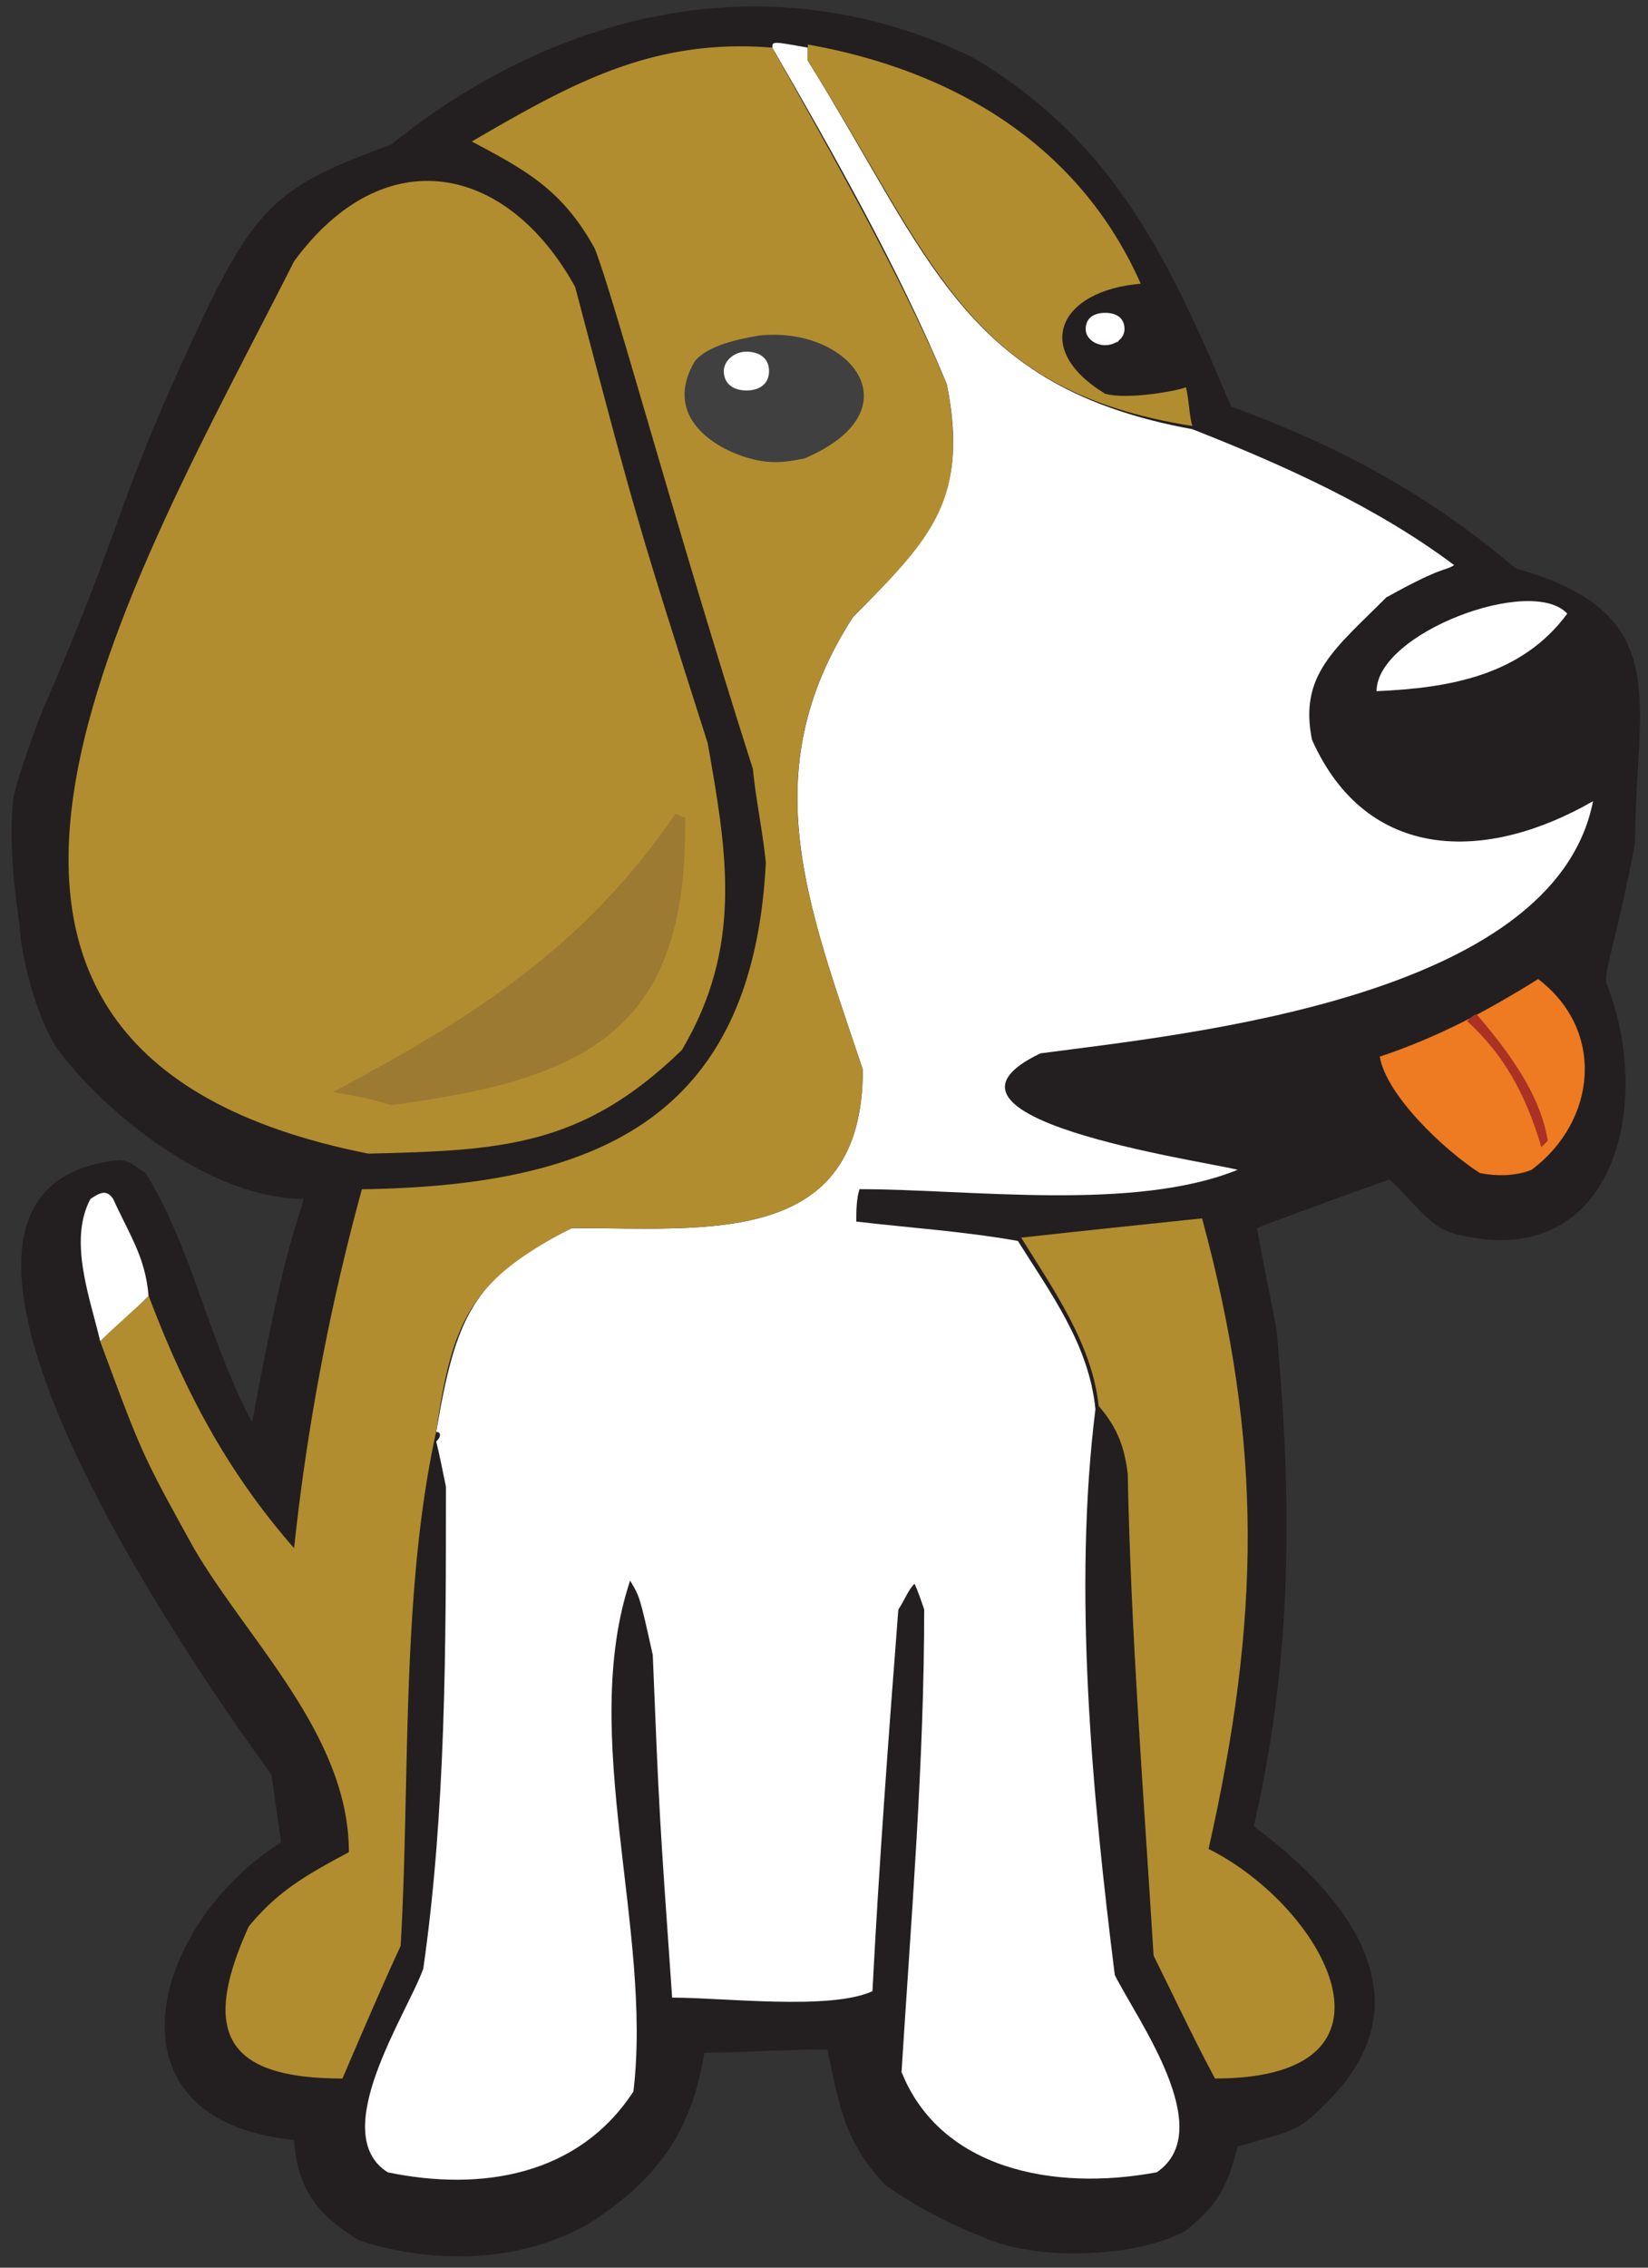 <svg xmlns="http://www.w3.org/2000/svg" width="200" height="275" fill="none"><rect width="100%" height="100%" fill="#333333" stroke="none"/><g clip-path="url(#a)"><mask id="b" width="200" height="276" x="0" y="-1" maskUnits="userSpaceOnUse" style="mask-type:luminance"><path fill="#fff" d="M200-.49H0v274.51h200z"/></mask><g mask="url(#b)"><path fill="#231F20" d="M43.53 271.67c-5.1-3.14-7.45-6.28-7.84-12.16-23.93-2.35-17.26-26.27-1.57-36.08l-1.18-8.23c-7.45-10.2-50.98-71.38-18.43-74.51 1.18 0 1.96.78 3.14 1.56 5.49 8.63 7.84 20.79 12.94 30.2 3.92-20.78 4.7-21.57 6.27-27.06-10.98 0-23.53-9.8-29.8-18.04-3.14-4.7-4.7-12.94-4.7-15.3-.8-5.48-1.18-9.8-.8-14.9.4-2.74 3.54-10.97 3.93-11.76 10.2-23.53 8.24-23.92 19.6-47.84 6.28-12.94 9.42-15.3 22.36-20C67.85 1.08 93.73-4.8 118.04 6.96c17.25 10.2 23.92 24.7 31.37 42.35 12.94 4.71 23.92 10.6 34.51 19.61 19.6 5.5 14.51 16.08 14.51 33.33-2.35 12.16-3.53 14.52-3.53 16.87 5.88 14.5 1.18 35.3-18.04 30.59-3.53-.79-5.49-4.32-8.23-6.67a720 720 0 0 0-16.08 5.88c.4 2.36 1.57 8.24 2.35 12.16 1.96 21.17 1.96 40-2.74 60.4 12.15 9.01 21.17 21.56 8.62 33.72-3.13 3.13-3.53 3.13-10.58 5.1-1.18 4.7-2.36 7.05-6.28 10.2-5.49 3.13-17.65 3.91-24.7.77a58 58 0 0 1-11.77-6.27c-5.1-5.49-5.49-9.41-7.06-16.47-5.1 0-10.2.4-14.9.4-1.57 9.4-5.49 15.29-14.12 20.78-9.8 5.49-20.78 4.31-27.84 1.96"/></g><mask id="c" width="200" height="276" x="0" y="-1" maskUnits="userSpaceOnUse" style="mask-type:luminance"><path fill="#fff" d="M200-.49H0v274.51h200z"/></mask><g mask="url(#c)"><path fill="#fff" d="M52.94 173.63c2.35-13.73 4.32-18.83 16.47-24.7 16.47 0 35.3 2.34 35.3-19.22-6.67-20-13.34-36.08-1.18-54.9 9.41-9.42 14.12-14.52 11.37-28.24-5.88-14.12-13.72-27.85-21.17-40.79 0-.78 0-.78 4.3 0v1.57c14.91 23.92 18.83 39.61 46.68 44.7 10.98 4.32 22.35 9.42 31.76 16.48-1.18.78-1.18 0-8.23 3.92-6.28 6.27-10.6 9.41-9.02 17.26 6.66 14.9 21.17 14.9 34.11 7.45-4.7 23.92-49.4 28.23-67.06 30.58-16.47 7.85 19.22 12.95 23.93 14.12-12.55 5.1-32.55 2.35-45.89 2.35-.39 1.18-.39 2.75-.39 3.93 6.67.78 12.94 1.17 19.61 2.35 3.92 6.27 8.63 12.55 9.41 20.4-2.74 21.95-.4 46.66 2.35 68.62 2.75 5.49 12.55 18.82 5.1 23.92-12.55 2.35-26.27-.4-30.98-12.16 1.18-18.82 2.75-37.64 2.75-56.08-.4-1.17-.79-2.35-1.18-3.13-.78.78-1.18 1.96-1.96 3.13-1.18 15.3-2.35 30.99-3.14 46.28-5.1 2.35-18.04.78-24.31.78C80 219.9 80 219.9 79.22 200.7c-1.57-7.06-1.57-7.06-2.75-9.02-6.27 18.82 2.75 42.35.4 61.96-6.67 10.2-18.44 12.15-29.81 9.8-7.45-4.7 2.35-19.22 4.31-24.7 2.75-19.22 2.75-39.22 2.75-58.44-.4-1.96-.79-3.92-1.18-5.49.79-.78.4-1.17 0-1.17"/></g><mask id="d" width="200" height="276" x="0" y="-1" maskUnits="userSpaceOnUse" style="mask-type:luminance"><path fill="#fff" d="M200-.49H0v274.51h200z"/></mask><g mask="url(#d)"><path fill="#B28D2F" d="M12.16 162.65c1.96-1.96 3.92-3.53 5.88-5.5 4.31 11.38 9.41 21.18 17.65 30.6a275 275 0 0 1 8.23-43.53c28.63-.4 47.45-8.63 49.02-39.61-.4-3.92-1.18-7.45-1.57-11.37-9.4-29.42-16.86-57.26-19.21-63.14-3.92-7.06-8.24-9.41-14.9-12.94C69.4 10.1 79.21 4.6 93.72 5.78c7.45 13.34 15.29 27.06 21.17 40.79 2.75 14.12-1.96 18.82-11.37 28.23-12.16 18.83-5.5 34.9 1.18 54.9 0 21.58-18.83 19.22-35.3 19.22-12.16 6.28-14.5 10.98-16.47 24.7-4.31 19.62-3.14 42.36-4.31 62.36-2.36 5.1-4.7 10.59-7.06 16.08-14.12 0-17.26-5.5-11.37-18.43 3.53-4.32 7.05-6.28 12.15-9.02 0-14.12-12.15-25.5-18.82-36.87-6.28-11.37-6.28-11.37-11.37-25.1"/></g><mask id="e" width="200" height="276" x="0" y="-1" maskUnits="userSpaceOnUse" style="mask-type:luminance"><path fill="#fff" d="M200-.49H0v274.51h200z"/></mask><g mask="url(#e)"><path fill="#B28D2F" d="M133.33 170.49c-.78-7.45-5.49-14.12-9.4-20.4 7.05-.78 14.5-1.56 21.95-2.34 7.45 27.45 7.06 48.62.79 76.47 14.11 7.06 25.49 27.84.78 27.84-2.74-5.1-5.1-10.2-7.45-14.9-1.18-19.22-2.75-38.83-3.14-58.43-.39-3.14-1.17-5.5-3.53-8.24"/></g><mask id="f" width="200" height="276" x="0" y="-1" maskUnits="userSpaceOnUse" style="mask-type:luminance"><path fill="#fff" d="M200-.49H0v274.51h200z"/></mask><g mask="url(#f)"><path fill="#fff" d="M12.16 162.65c-1.18-5.1-3.92-12.16-1.18-17.26 1.18-.78 1.96-1.17 2.75 0 1.96 4.32 3.92 7.06 4.3 11.77-1.95 1.96-3.91 3.53-5.87 5.49"/></g><mask id="g" width="200" height="276" x="0" y="-1" maskUnits="userSpaceOnUse" style="mask-type:luminance"><path fill="#fff" d="M200-.49H0v274.51h200z"/></mask><g mask="url(#g)"><path fill="#EE7A22" d="M179.6 142.26c-4.3-2.75-11.36-9.42-12.15-14.12 7.06-2.36 12.94-5.5 19.22-9.41 8.23 6.27 7.06 17.25-.79 23.13-1.96.79-4.31.79-6.27.4"/></g><mask id="h" width="200" height="276" x="0" y="-1" maskUnits="userSpaceOnUse" style="mask-type:luminance"><path fill="#fff" d="M200-.49H0v274.51h200z"/></mask><g mask="url(#h)"><path fill="#B28D2F" d="M44.7 139.9C-18.81 127.35 16.09 70.5 35.7 31.67 46.67 16.77 61.57 19.9 69.8 34.8c7.45 28.24 7.45 28.24 16.08 55.3 2.36 13.33 4.32 24.7-3.14 37.25-12.15 11.77-21.96 12.16-38.03 12.55"/></g><mask id="i" width="200" height="276" x="0" y="-1" maskUnits="userSpaceOnUse" style="mask-type:luminance"><path fill="#fff" d="M200-.49H0v274.51h200z"/></mask><g mask="url(#i)"><path fill="#9C7A32" d="M47.45 134.02c-2.35-.78-4.7-1.18-7.06-1.57 16.86-9.02 30.2-17.25 41.57-33.72.4 0 .79.39 1.18.39.39 25.49-11.38 31.76-35.69 34.9"/></g><mask id="j" width="200" height="276" x="0" y="-1" maskUnits="userSpaceOnUse" style="mask-type:luminance"><path fill="#fff" d="M200-.49H0v274.51h200z"/></mask><g mask="url(#j)"><path fill="#fff" d="M167.06 83.82c0-7.05 18.82-14.11 23.14-9.4-5.5 7.44-14.12 9.01-23.14 9.4"/></g><mask id="k" width="200" height="276" x="0" y="-1" maskUnits="userSpaceOnUse" style="mask-type:luminance"><path fill="#fff" d="M200-.49H0v274.51h200z"/></mask><g mask="url(#k)"><path fill="#404041" d="M90.98 55.59c-4.31-1.18-10.59-5.1-6.67-11.77 1.57-1.96 5.5-2.74 7.85-3.13 10.98-1.18 19.21 9.02 5.49 14.9-1.96.39-3.92.78-6.67 0"/></g><mask id="l" width="200" height="276" x="0" y="-1" maskUnits="userSpaceOnUse" style="mask-type:luminance"><path fill="#fff" d="M200-.49H0v274.51h200z"/></mask><g mask="url(#l)"><path fill="#B28D2F" d="M98.04 5.4c17.65 3.13 32.94 12.15 40.4 29.01-9.81.79-13.34 7.85-4.32 13.34 2.74.78 9.02-.4 9.8-.79.4 1.57.4 3.53.79 4.7-27.46-4.3-31.38-20-46.67-44.3z"/></g><mask id="m" width="200" height="276" x="0" y="-1" maskUnits="userSpaceOnUse" style="mask-type:luminance"><path fill="#fff" d="M200-.49H0v274.51h200z"/></mask><g mask="url(#m)"><path fill="#fff" d="M89.41 46.57c-.39-1.57-1.17-1.57-1.17-2.75 1.56-.78 1.56-.78 4.3-.39.4.4-.38.79 0 1.57-.78.78-.78.78-1.17 1.57-1.57 0-1.17-.4-1.96 0"/></g><mask id="n" width="200" height="276" x="0" y="-1" maskUnits="userSpaceOnUse" style="mask-type:luminance"><path fill="#fff" d="M200-.49H0v274.51h200z"/></mask><g mask="url(#n)"><path fill="#fff" d="M132.94 41.08c-.4-1.57-.78-.79.4-1.96 3.52 0 2.74-.79 2.35 2.35-1.18 0-1.97-.78-2.75-.4"/></g><mask id="o" width="200" height="276" x="0" y="-1" maskUnits="userSpaceOnUse" style="mask-type:luminance"><path fill="#fff" d="M200-.49H0v274.51h200z"/></mask><g mask="url(#o)"><path fill="#AA3123" d="M178.04 123.82c4.31 3.93 7.06 8.63 9.02 15.3l.78-.79c-.78-4.7-3.53-9.4-8.62-15.3-.4 0-.79.4-1.18.8"/></g><mask id="p" width="200" height="276" x="0" y="-1" maskUnits="userSpaceOnUse" style="mask-type:luminance"><path fill="#fff" d="M200-.49H0v274.51h200z"/></mask><g mask="url(#p)"><path fill="#fff" d="M134.12 37.94c1.57 0 2.35.79 2.35 1.96 0 1.18-1.18 1.96-2.35 1.96s-2.36-.78-2.36-1.96c0-1.17.79-1.96 2.36-1.96"/></g><mask id="q" width="200" height="276" x="0" y="-1" maskUnits="userSpaceOnUse" style="mask-type:luminance"><path fill="#fff" d="M200-.49H0v274.51h200z"/></mask><g mask="url(#q)"><path fill="#fff" d="M90.59 42.65c1.57 0 2.74.78 2.74 2.35s-1.17 2.35-2.74 2.35-2.75-.78-2.75-2.35c0-1.18 1.18-2.35 2.75-2.35"/></g></g><defs><clipPath id="a"><path fill="#fff" d="M0 0h200v274.51H0z"/></clipPath></defs></svg>